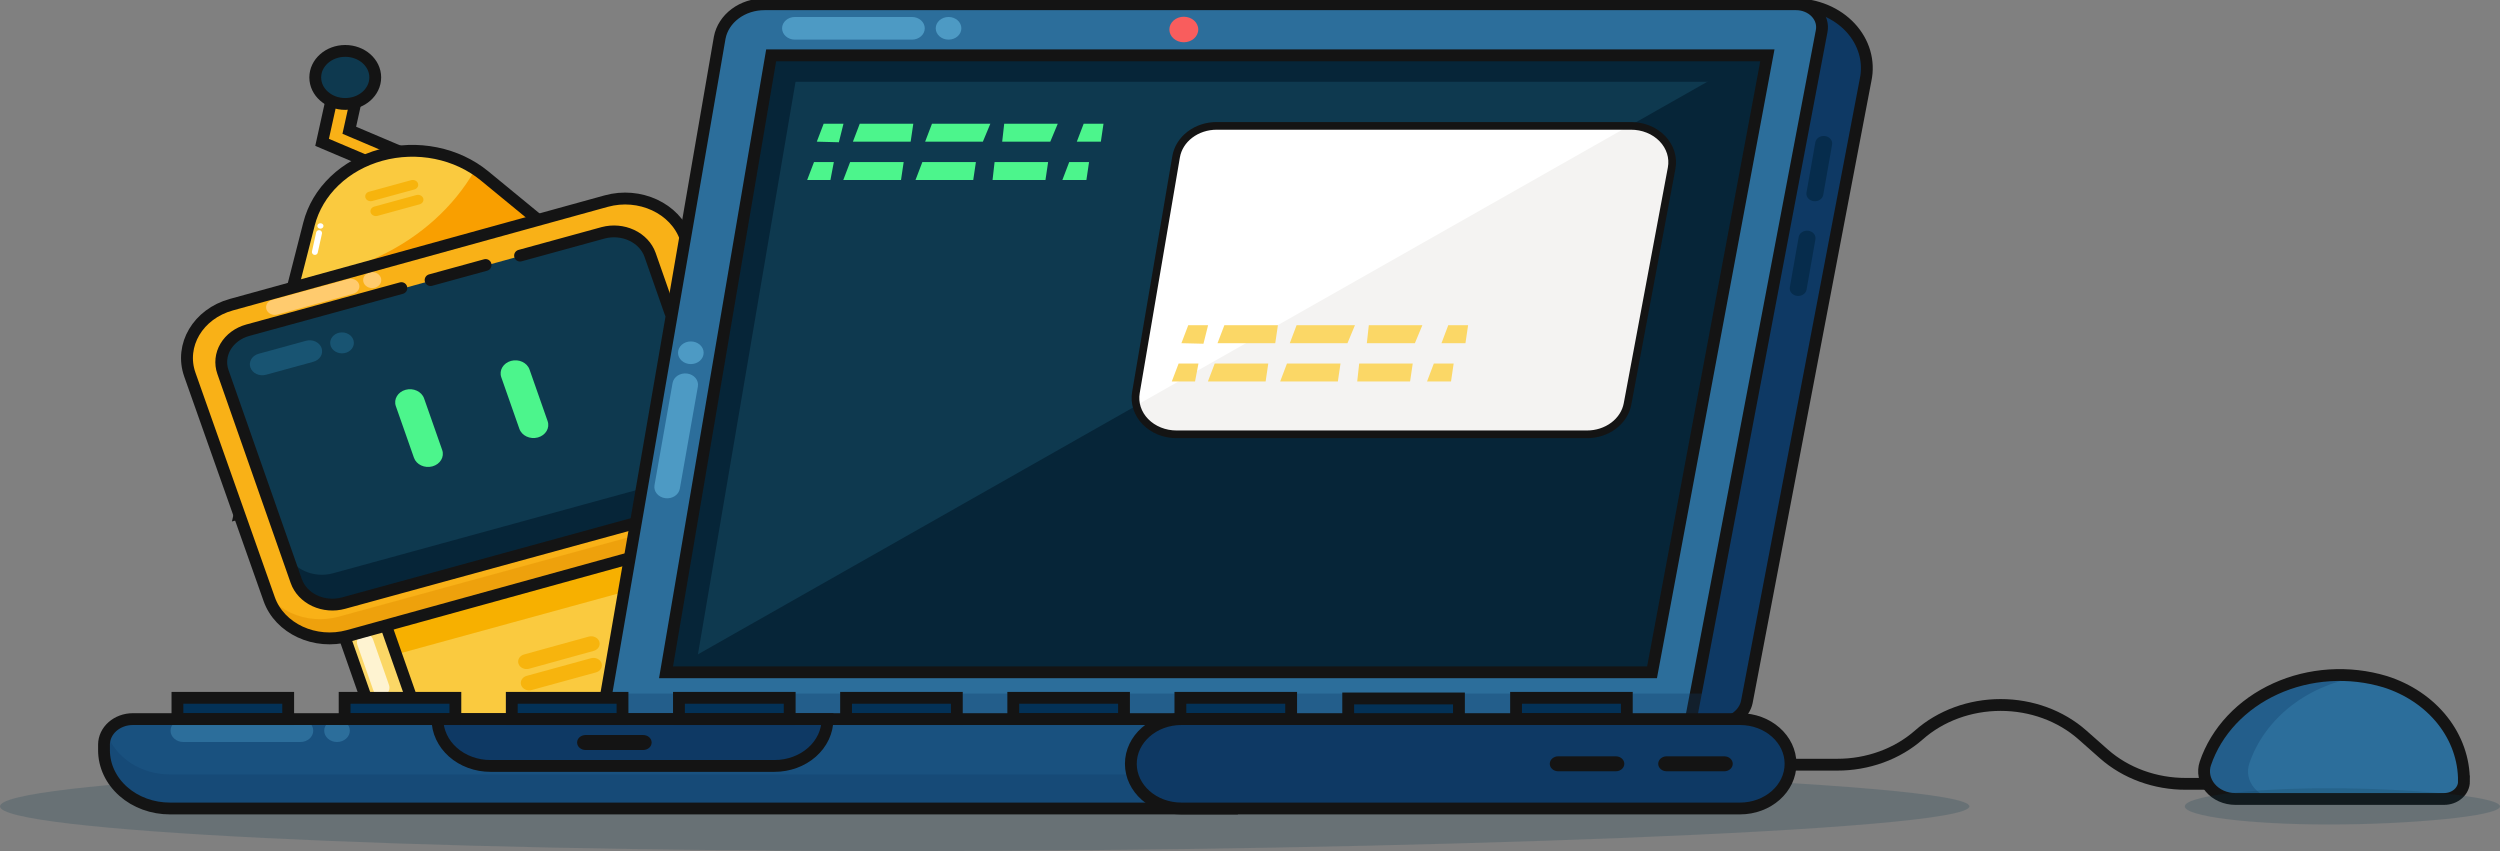 <svg width="423" height="144" viewBox="0 0 423 144" fill="none" xmlns="http://www.w3.org/2000/svg">
<rect x="0" y="0" width="423" height="144" fill="#808080" stroke="none"/>
<g clip-path="url(#clip0)">
<path d="M65.724 28.846L54.497 24.085L56.412 15.421L60.412 16.112L59.1 22.04L67.492 25.598L65.724 28.846Z" fill="#F9B117"/>
<path d="M65.724 28.846L54.497 24.085L56.412 15.421L60.412 16.112L59.1 22.04L67.492 25.598L65.724 28.846Z" stroke="#141414" stroke-width="2" stroke-miterlimit="10"/>
<path d="M58.416 17.589C61.219 17.589 63.492 15.58 63.492 13.101C63.492 10.623 61.219 8.614 58.416 8.614C55.613 8.614 53.34 10.623 53.34 13.101C53.34 15.58 55.613 17.589 58.416 17.589Z" fill="#0E394F"/>
<path d="M58.416 17.589C61.219 17.589 63.492 15.58 63.492 13.101C63.492 10.623 61.219 8.614 58.416 8.614C55.613 8.614 53.34 10.623 53.34 13.101C53.34 15.58 55.613 17.589 58.416 17.589Z" stroke="#141414" stroke-width="2" stroke-miterlimit="10"/>
<path d="M52.289 37.885C52.98 35.167 54.47 32.658 56.608 30.611C58.746 28.564 61.457 27.052 64.467 26.227C67.477 25.401 70.68 25.292 73.753 25.91C76.826 26.528 79.66 27.851 81.97 29.746L91.347 37.453L123.546 63.771L81.66 75.295L39.783 86.819L49.47 48.905L52.289 37.885Z" fill="#FACA3F"/>
<path d="M92.627 38.382L51.157 49.762L51.792 47.277C56.143 46.578 60.334 45.255 64.201 43.359C71.123 40.092 76.745 35.026 80.308 28.846C81.482 29.457 82.575 30.181 83.567 31.007L92.627 38.382Z" fill="#F99F00"/>
<path d="M293.678 129.386H310.836C313.406 129.392 315.952 128.949 318.329 128.084C320.706 127.219 322.866 125.948 324.686 124.344V124.344C328.353 121.103 333.327 119.282 338.512 119.282C343.698 119.282 348.671 121.103 352.338 124.344L356.005 127.585C357.825 129.189 359.986 130.46 362.362 131.325C364.739 132.19 367.285 132.633 369.855 132.627H396.383" stroke="#141414" stroke-width="2" stroke-miterlimit="10"/>
<path d="M416.067 125.943C412.107 119.238 405.019 114.21 395.87 114.21C390.757 114.217 385.783 115.683 381.689 118.39C377.594 121.097 374.598 124.901 373.147 129.235C372.922 129.931 372.883 130.663 373.033 131.374C373.184 132.086 373.519 132.756 374.013 133.333C374.507 133.91 375.146 134.378 375.879 134.699C376.612 135.02 377.42 135.186 378.239 135.184H407.333L416.833 134.464" fill="#2C6E9B"/>
<path opacity="0.3" d="M380.569 129.235C380.342 129.93 380.302 130.662 380.451 131.374C380.601 132.085 380.935 132.756 381.428 133.333C381.922 133.91 382.56 134.378 383.293 134.699C384.027 135.021 384.834 135.187 385.653 135.184H378.206C377.388 135.186 376.58 135.02 375.846 134.699C375.113 134.378 374.474 133.91 373.98 133.333C373.486 132.756 373.151 132.086 373.001 131.374C372.85 130.663 372.889 129.931 373.114 129.235C374.567 124.896 377.568 121.089 381.669 118.381C385.77 115.674 390.751 114.211 395.869 114.21C397.119 114.209 398.367 114.296 399.601 114.47C395.176 115.093 391.041 116.81 387.673 119.423C384.306 122.036 381.843 125.437 380.569 129.235Z" fill="#0E3964"/>
<path d="M416.898 132.21C416.932 128.522 415.666 124.916 413.276 121.893C410.886 118.87 407.49 116.58 403.561 115.341C400.539 114.428 397.34 114.063 394.155 114.268C390.971 114.473 387.865 115.244 385.026 116.536C382.186 117.827 379.67 119.611 377.629 121.782C375.588 123.953 374.063 126.466 373.147 129.17C372.912 129.868 372.865 130.605 373.009 131.321C373.153 132.038 373.484 132.715 373.976 133.299C374.468 133.883 375.108 134.357 375.843 134.685C376.579 135.012 377.391 135.183 378.214 135.184H413.549C413.991 135.184 414.428 135.107 414.836 134.958C415.243 134.808 415.614 134.589 415.926 134.312C416.237 134.036 416.484 133.708 416.653 133.347C416.821 132.986 416.907 132.6 416.906 132.21H416.898Z" stroke="#141414" stroke-width="2" stroke-miterlimit="10"/>
<path d="M56.677 103.065L70.349 99.316L78.4 122.266C78.963 123.871 78.782 125.609 77.896 127.096C77.01 128.583 75.492 129.699 73.676 130.197C71.859 130.695 69.894 130.534 68.212 129.751C66.529 128.968 65.267 127.626 64.704 126.02L56.653 103.071L56.677 103.065Z" fill="#FBD766"/>
<path d="M106.486 88.791L120.182 85.036L128.232 107.985C128.796 109.591 128.614 111.329 127.728 112.816C126.842 114.303 125.324 115.419 123.508 115.917C121.692 116.415 119.726 116.254 118.044 115.471C116.361 114.688 115.1 113.346 114.537 111.74L106.486 88.791Z" fill="#FBD766"/>
<path d="M56.677 103.065L70.349 99.316L78.4 122.266C78.963 123.871 78.782 125.609 77.896 127.096C77.01 128.583 75.492 129.699 73.676 130.197C71.859 130.695 69.894 130.534 68.212 129.751C66.529 128.968 65.267 127.626 64.704 126.02L56.653 103.071L56.677 103.065Z" stroke="#141414" stroke-width="2" stroke-miterlimit="10"/>
<path d="M106.486 88.791L120.182 85.036L128.232 107.985C128.796 109.591 128.614 111.329 127.728 112.816C126.842 114.303 125.324 115.419 123.508 115.917C121.692 116.415 119.726 116.254 118.044 115.471C116.361 114.688 115.1 113.346 114.537 111.74L106.486 88.791V88.791Z" stroke="#141414" stroke-width="2" stroke-miterlimit="10"/>
<path opacity="0.7" d="M61.797 108.664L64.494 116.357" stroke="white" stroke-width="2.8" stroke-linecap="round" stroke-linejoin="round"/>
<path d="M60.844 92.97L110.211 79.435L120.105 107.64C120.676 109.266 120.878 110.976 120.701 112.671C120.524 114.366 119.971 116.014 119.074 117.521C118.177 119.027 116.953 120.363 115.472 121.451C113.99 122.539 112.281 123.359 110.442 123.863L89.042 129.73C85.328 130.749 81.307 130.421 77.866 128.819C74.424 127.217 71.844 124.472 70.691 121.188L60.797 92.982L60.844 92.97Z" fill="#FACA3F"/>
<path d="M114.543 91.83L65.176 105.364L67.053 110.716L116.42 97.182L114.543 91.83Z" fill="#F7B000"/>
<path d="M60.844 92.97L110.211 79.435L120.105 107.64C120.676 109.266 120.878 110.976 120.701 112.671C120.524 114.366 119.971 116.014 119.074 117.521C118.177 119.027 116.953 120.363 115.472 121.451C113.99 122.539 112.281 123.359 110.442 123.863L89.042 129.73C85.328 130.749 81.307 130.421 77.866 128.819C74.424 127.217 71.844 124.472 70.691 121.188L60.797 92.982L60.844 92.97Z" stroke="#141414" stroke-width="2" stroke-miterlimit="10"/>
<path d="M52.289 37.885C52.981 35.167 54.47 32.658 56.608 30.611C58.746 28.564 61.457 27.052 64.467 26.227C67.477 25.401 70.68 25.292 73.753 25.91C76.826 26.528 79.66 27.851 81.97 29.746L91.348 37.453L122.731 63.771L81.661 75.295L40.598 86.819L49.471 48.905L52.289 37.885Z" stroke="#141414" stroke-width="2" stroke-miterlimit="10"/>
<path d="M102.581 34.025L39.149 51.549C33.507 53.108 30.363 58.414 32.126 63.401L45.55 101.375C47.313 106.363 53.315 109.142 58.957 107.584L122.388 90.06C128.03 88.501 131.174 83.195 129.411 78.208L115.987 40.234C114.224 35.246 108.222 32.467 102.581 34.025Z" fill="#F9B117"/>
<path opacity="0.5" d="M127.416 75.288L128.426 78.169C129.262 80.551 128.993 83.129 127.679 85.336C126.365 87.543 124.114 89.198 121.419 89.938L58.31 107.224C55.615 107.963 52.698 107.725 50.2 106.564C47.702 105.402 45.828 103.412 44.989 101.03L43.979 98.149C44.816 100.53 46.689 102.521 49.185 103.682C51.681 104.844 54.597 105.081 57.292 104.343L120.409 87.057C121.747 86.695 122.99 86.103 124.068 85.315C125.145 84.527 126.035 83.557 126.687 82.463C127.338 81.369 127.738 80.171 127.863 78.94C127.988 77.708 127.836 76.467 127.416 75.288Z" fill="#E59303"/>
<path d="M102.762 39.25L42.365 55.936C38.978 56.871 37.091 60.057 38.149 63.05L50.722 98.618C51.78 101.612 55.384 103.281 58.77 102.345L119.167 85.66C122.554 84.724 124.441 81.539 123.383 78.545L110.81 42.977C109.752 39.983 106.148 38.315 102.762 39.25Z" fill="#0E394F"/>
<path d="M120.653 73.466L122.438 78.507C122.686 79.216 122.774 79.96 122.697 80.699C122.619 81.438 122.378 82.155 121.987 82.811C121.596 83.468 121.062 84.049 120.417 84.523C119.772 84.997 119.027 85.354 118.225 85.573L58.139 102.045C56.52 102.489 54.767 102.346 53.267 101.647C51.767 100.949 50.641 99.753 50.138 98.322L48.362 93.28C48.865 94.709 49.989 95.904 51.488 96.601C52.987 97.298 54.737 97.44 56.355 96.996L116.449 80.517C118.064 80.074 119.414 79.082 120.202 77.76C120.99 76.438 121.153 74.894 120.653 73.466Z" fill="#062538"/>
<path d="M71.755 67.411C71.346 66.245 69.945 65.592 68.625 65.954C67.306 66.316 66.568 67.555 66.977 68.721L70.04 77.451C70.449 78.617 71.85 79.27 73.169 78.908C74.489 78.546 75.227 77.307 74.818 76.141L71.755 67.411Z" fill="#4CF58C"/>
<path d="M89.595 62.521C89.186 61.355 87.784 60.702 86.465 61.064C85.146 61.426 84.408 62.664 84.817 63.831L87.879 72.561C88.289 73.727 89.69 74.379 91.009 74.018C92.329 73.656 93.067 72.417 92.657 71.251L89.595 62.521Z" fill="#4CF58C"/>
<path d="M53.023 61.21C54.132 60.906 54.752 59.865 54.407 58.884C54.063 57.904 52.886 57.356 51.777 57.66L43.754 59.861C42.646 60.165 42.026 61.206 42.37 62.187C42.714 63.167 43.892 63.715 45 63.411L53.023 61.21Z" fill="#185472"/>
<path d="M57.87 59.788C58.977 59.788 59.874 58.995 59.874 58.016C59.874 57.038 58.977 56.244 57.87 56.244C56.763 56.244 55.866 57.038 55.866 58.016C55.866 58.995 56.763 59.788 57.87 59.788Z" fill="#185472"/>
<path d="M58.9 47.219L46.06 50.74C45.282 50.953 44.846 51.682 45.087 52.367C45.328 53.053 46.153 53.436 46.931 53.223L59.771 49.703C60.549 49.49 60.984 48.761 60.744 48.075C60.503 47.389 59.678 47.006 58.9 47.219Z" fill="#FFCB6E"/>
<path d="M62.979 48.747C63.825 48.747 64.51 48.141 64.51 47.393C64.51 46.645 63.825 46.039 62.979 46.039C62.133 46.039 61.447 46.645 61.447 47.393C61.447 48.141 62.133 48.747 62.979 48.747Z" fill="#FFCB6E"/>
<path d="M70.444 33.004L63.331 34.954C62.841 35.088 62.567 35.548 62.719 35.981C62.871 36.414 63.392 36.656 63.881 36.522L70.994 34.572C71.484 34.438 71.758 33.978 71.606 33.545C71.454 33.111 70.934 32.869 70.444 33.004Z" fill="#F7B40D"/>
<path d="M69.56 30.489L62.447 32.439C61.958 32.574 61.684 33.034 61.835 33.467C61.987 33.9 62.508 34.142 62.998 34.008L70.11 32.058C70.6 31.924 70.874 31.464 70.722 31.03C70.57 30.597 70.05 30.355 69.56 30.489Z" fill="#F7B40D"/>
<path d="M99.993 111.373L89.122 114.353C88.37 114.559 87.948 115.264 88.181 115.927C88.413 116.59 89.212 116.96 89.964 116.754L100.835 113.773C101.587 113.567 102.008 112.863 101.775 112.2C101.543 111.537 100.745 111.166 99.993 111.373Z" fill="#F7B40D"/>
<path d="M99.602 107.716L88.675 110.735C87.919 110.944 87.498 111.653 87.733 112.32C87.969 112.986 88.772 113.357 89.528 113.148L100.455 110.129C101.211 109.921 101.633 109.211 101.397 108.545C101.162 107.878 100.358 107.507 99.602 107.716Z" fill="#F7B40D"/>
<path d="M102.581 34.025L39.149 51.549C33.507 53.108 30.363 58.414 32.126 63.401L45.55 101.375C47.313 106.363 53.315 109.142 58.957 107.584L122.388 90.06C128.03 88.501 131.174 83.195 129.411 78.208L115.987 40.234C114.224 35.246 108.222 32.467 102.581 34.025Z" stroke="#141414" stroke-width="2.012" stroke-miterlimit="10"/>
<path opacity="0.2" d="M333.225 136.437C333.225 140.615 236.5 144 152.355 144C68.209 144 0 140.615 0 136.437C0 132.26 68.209 128.875 152.355 128.875C236.5 128.875 333.225 132.26 333.225 136.437Z" fill="#0E394F"/>
<path opacity="0.2" d="M423 136.437C423 138.13 407.52 139.506 394.053 139.506C380.585 139.506 369.668 138.13 369.668 136.437C369.668 134.745 380.585 133.369 394.053 133.369C407.52 133.369 423 134.745 423 136.437Z" fill="#0E394F"/>
<path d="M303.699 0.72H136.345C135.163 0.722 134.019 1.091 133.114 1.764C132.21 2.438 131.603 3.371 131.4 4.401L111.977 117.207C111.853 117.843 111.889 118.496 112.08 119.119C112.272 119.743 112.615 120.322 113.086 120.815C113.557 121.309 114.144 121.706 114.807 121.979C115.469 122.251 116.191 122.392 116.922 122.392H290.671C291.832 122.385 292.954 122.023 293.845 121.366C294.737 120.709 295.343 119.799 295.56 118.791L315.659 13.519C315.99 11.962 315.93 10.36 315.482 8.826C315.035 7.292 314.211 5.864 313.07 4.643C311.929 3.422 310.498 2.437 308.879 1.759C307.259 1.082 305.491 0.727 303.699 0.72Z" fill="#0E3964"/>
<path d="M303.699 0.72H136.345C135.163 0.722 134.019 1.091 133.114 1.764C132.21 2.438 131.603 3.371 131.4 4.401L111.977 117.207C111.853 117.843 111.889 118.496 112.08 119.119C112.272 119.743 112.615 120.322 113.086 120.815C113.557 121.309 114.144 121.706 114.807 121.979C115.469 122.251 116.191 122.392 116.922 122.392H290.671C291.832 122.385 292.954 122.023 293.845 121.366C294.737 120.709 295.343 119.799 295.56 118.791L315.659 13.519C315.99 11.962 315.93 10.36 315.482 8.826C315.035 7.292 314.211 5.864 313.07 4.643C311.929 3.422 310.498 2.437 308.879 1.759C307.259 1.082 305.491 0.727 303.699 0.72V0.72Z" stroke="#141414" stroke-width="2" stroke-miterlimit="10"/>
<path d="M303.895 0.72H129.347C127.535 0.719 125.782 1.285 124.396 2.317C123.011 3.349 122.084 4.781 121.778 6.36L101.719 122.392H285.971L308.213 5.323C308.333 4.761 308.311 4.184 308.149 3.631C307.988 3.078 307.69 2.564 307.278 2.124C306.865 1.684 306.348 1.331 305.763 1.088C305.179 0.845 304.541 0.72 303.895 0.72Z" fill="#2C6E9B"/>
<path d="M303.895 0.72H129.347C127.535 0.719 125.782 1.285 124.396 2.317C123.011 3.349 122.084 4.781 121.778 6.36L101.719 122.392H285.971L308.213 5.323C308.333 4.761 308.311 4.184 308.149 3.631C307.988 3.078 307.69 2.564 307.278 2.124C306.865 1.684 306.348 1.331 305.763 1.088C305.179 0.845 304.541 0.72 303.895 0.72V0.72Z" stroke="#141414" stroke-width="2" stroke-miterlimit="10"/>
<path d="M299.12 9.363H130.56L112.775 113.749H279.607L299.12 9.363Z" fill="#0E394F"/>
<path d="M299.601 9.522L298.68 13.843H130.194L131.033 9.522H299.601Z" fill="#062538"/>
<path d="M135.367 9.363L117.574 113.749H112.685L130.479 9.363H135.367Z" fill="#062538"/>
<path d="M154.53 20.938H145.47L144.313 23.97H154.082L154.53 20.938Z" fill="#4CF58C"/>
<path d="M167.566 20.938H157.691L156.534 23.97H166.303L167.566 20.938Z" fill="#4CF58C"/>
<path d="M178.972 20.938H169.912L169.57 23.97H177.709L178.972 20.938Z" fill="#4CF58C"/>
<path d="M186.712 20.938H183.355L182.198 23.97H186.264L186.712 20.938Z" fill="#4CF58C"/>
<path d="M142.716 20.938H139.36L138.203 23.97L141.934 24.071L142.716 20.938Z" fill="#4CF58C"/>
<path d="M152.901 27.42H143.841L142.684 30.452H152.452L152.901 27.42Z" fill="#4CF58C"/>
<path d="M165.122 27.42H156.062L154.905 30.452H164.673L165.122 27.42Z" fill="#4CF58C"/>
<path d="M177.342 27.42H168.283L167.94 30.452H176.894L177.342 27.42Z" fill="#4CF58C"/>
<path d="M184.268 27.42H180.911L179.754 30.452H183.82L184.268 27.42Z" fill="#4CF58C"/>
<path d="M141.087 27.42H137.73L136.573 30.452H140.508L141.087 27.42Z" fill="#4CF58C"/>
<path d="M22.462 121.672H208.449V136.797H28.752C27.288 136.798 25.837 136.544 24.484 136.049C23.131 135.555 21.901 134.829 20.866 133.914C19.83 132.999 19.008 131.913 18.447 130.717C17.887 129.521 17.598 128.239 17.598 126.944V125.972C17.605 124.833 18.119 123.743 19.03 122.938C19.941 122.133 21.174 121.678 22.462 121.672Z" fill="#19517F"/>
<path opacity="0.3" d="M208.449 131.035V136.797H28.744C25.788 136.795 22.955 135.757 20.865 133.909C18.775 132.062 17.6 129.557 17.598 126.944V125.972C17.595 125.323 17.762 124.682 18.087 124.099C18.798 126.107 20.214 127.863 22.131 129.11C24.047 130.357 26.364 131.032 28.744 131.035H208.449Z" fill="#0E3964"/>
<path opacity="0.3" d="M288.301 117.351V121.672H101.866L102.542 117.351H288.301Z" fill="#0E3964"/>
<path d="M74.018 121.672H140.011C140.011 123.773 139.067 125.789 137.387 127.274C135.706 128.76 133.426 129.595 131.049 129.595H82.98C81.803 129.595 80.638 129.39 79.551 128.992C78.463 128.594 77.475 128.01 76.643 127.274C75.811 126.539 75.151 125.665 74.701 124.704C74.25 123.743 74.018 122.713 74.018 121.672Z" fill="#0E3964"/>
<path d="M74.018 121.672H140.011C140.011 123.773 139.067 125.789 137.387 127.274C135.706 128.76 133.426 129.595 131.049 129.595H82.98C81.803 129.595 80.638 129.39 79.551 128.992C78.463 128.594 77.475 128.01 76.643 127.274C75.811 126.539 75.151 125.665 74.701 124.704C74.25 123.743 74.018 122.713 74.018 121.672Z" stroke="#141414" stroke-width="2" stroke-miterlimit="10"/>
<path d="M299.047 9.363L279.534 113.749H112.734L296.758 9.363H299.047Z" fill="#062538"/>
<path d="M305.671 49.003L307.171 40.491C307.292 39.799 306.757 39.151 305.974 39.044C305.192 38.936 304.459 39.409 304.337 40.101L302.838 48.613C302.716 49.304 303.251 49.953 304.034 50.06C304.816 50.168 305.55 49.694 305.671 49.003Z" fill="#062C4C"/>
<path d="M308.491 32.978L309.99 24.467C310.112 23.775 309.577 23.127 308.794 23.019C308.012 22.911 307.279 23.385 307.157 24.077L305.658 32.588C305.536 33.28 306.071 33.928 306.854 34.036C307.636 34.144 308.37 33.67 308.491 32.978Z" fill="#062C4C"/>
<path d="M108.824 124.366H99.079C98.287 124.366 97.645 124.934 97.645 125.634C97.645 126.334 98.287 126.901 99.079 126.901H108.824C109.616 126.901 110.258 126.334 110.258 125.634C110.258 124.934 109.616 124.366 108.824 124.366Z" fill="#141414"/>
<path d="M50.831 121.715H31.025C29.828 121.715 28.858 122.573 28.858 123.631C28.858 124.689 29.828 125.547 31.025 125.547H50.831C52.028 125.547 52.998 124.689 52.998 123.631C52.998 122.573 52.028 121.715 50.831 121.715Z" fill="#2C6E9B"/>
<path d="M57.023 125.547C58.22 125.547 59.19 124.689 59.19 123.631C59.19 122.573 58.22 121.715 57.023 121.715C55.826 121.715 54.856 122.573 54.856 123.631C54.856 124.689 55.826 125.547 57.023 125.547Z" fill="#2C6E9B"/>
<path d="M113.8 64.802L110.742 82.102C110.558 83.147 111.367 84.127 112.549 84.291C113.732 84.454 114.84 83.739 115.025 82.694L118.082 65.394C118.267 64.349 117.458 63.369 116.276 63.205C115.093 63.042 113.985 63.757 113.8 64.802Z" fill="#4D9AC4"/>
<path d="M116.889 61.603C118.086 61.603 119.057 60.745 119.057 59.687C119.057 58.629 118.086 57.772 116.889 57.772C115.692 57.772 114.722 58.629 114.722 59.687C114.722 60.745 115.692 61.603 116.889 61.603Z" fill="#4D9AC4"/>
<path d="M154.302 2.874H134.496C133.299 2.874 132.329 3.732 132.329 4.79C132.329 5.848 133.299 6.706 134.496 6.706H154.302C155.499 6.706 156.469 5.848 156.469 4.79C156.469 3.732 155.499 2.874 154.302 2.874Z" fill="#4D9AC4"/>
<path d="M160.494 6.706C161.691 6.706 162.661 5.848 162.661 4.79C162.661 3.732 161.691 2.874 160.494 2.874C159.297 2.874 158.327 3.732 158.327 4.79C158.327 5.848 159.297 6.706 160.494 6.706Z" fill="#4D9AC4"/>
<path d="M200.301 7.152C201.651 7.152 202.746 6.185 202.746 4.991C202.746 3.798 201.651 2.831 200.301 2.831C198.952 2.831 197.857 3.798 197.857 4.991C197.857 6.185 198.952 7.152 200.301 7.152Z" fill="#F95D5D"/>
<path d="M77.049 118.071H58.31V121.672H77.049V118.071Z" fill="#033156"/>
<path d="M48.762 118.071H30.023V121.672H48.762V118.071Z" fill="#033156"/>
<path d="M105.328 118.071H86.59V121.672H105.328V118.071Z" fill="#033156"/>
<path d="M133.616 118.071H114.877V121.672H133.616V118.071Z" fill="#033156"/>
<path d="M161.895 118.071H143.156V121.672H161.895V118.071Z" fill="#033156"/>
<path d="M190.183 118.071H171.444V121.672H190.183V118.071Z" fill="#033156"/>
<path d="M218.462 118.071H199.723V121.672H218.462V118.071Z" fill="#033156"/>
<path d="M275.257 118.071H256.518V121.672H275.257V118.071Z" fill="#033156"/>
<path d="M246.855 118.179H228.116V121.78H246.855V118.179Z" fill="#033156"/>
<path d="M77.049 118.071H58.31V121.672H77.049V118.071Z" stroke="#141414" stroke-width="2" stroke-miterlimit="10"/>
<path d="M48.762 118.071H30.023V121.672H48.762V118.071Z" stroke="#141414" stroke-width="2" stroke-miterlimit="10"/>
<path d="M105.328 118.071H86.59V121.672H105.328V118.071Z" stroke="#141414" stroke-width="2" stroke-miterlimit="10"/>
<path d="M133.616 118.071H114.877V121.672H133.616V118.071Z" stroke="#141414" stroke-width="2" stroke-miterlimit="10"/>
<path d="M161.895 118.071H143.156V121.672H161.895V118.071Z" stroke="#141414" stroke-width="2" stroke-miterlimit="10"/>
<path d="M190.183 118.071H171.444V121.672H190.183V118.071Z" stroke="#141414" stroke-width="2" stroke-miterlimit="10"/>
<path d="M218.462 118.071H199.723V121.672H218.462V118.071Z" stroke="#141414" stroke-width="2" stroke-miterlimit="10"/>
<path d="M275.257 118.071H256.518V121.672H275.257V118.071Z" stroke="#141414" stroke-width="2" stroke-miterlimit="10"/>
<path d="M246.855 118.179H228.116V121.78H246.855V118.179Z" stroke="#141414" stroke-width="2" stroke-miterlimit="10"/>
<path d="M299.039 9.363H130.479L112.694 113.749H279.526L299.039 9.363Z" stroke="#141414" stroke-width="2" stroke-miterlimit="10"/>
<path d="M275.941 21.298H205.874C204.209 21.295 202.599 21.822 201.336 22.782C200.074 23.742 199.244 25.071 198.998 26.527L192.195 66.429C192.046 67.303 192.112 68.196 192.39 69.046C192.667 69.896 193.148 70.683 193.801 71.353C194.454 72.023 195.263 72.561 196.172 72.929C197.082 73.297 198.071 73.488 199.071 73.487H268.511C270.16 73.49 271.756 72.974 273.014 72.032C274.272 71.09 275.11 69.783 275.379 68.345L282.842 28.443C283.007 27.56 282.952 26.656 282.68 25.794C282.409 24.932 281.928 24.133 281.27 23.452C280.613 22.771 279.796 22.226 278.875 21.854C277.955 21.482 276.953 21.292 275.941 21.298Z" fill="white"/>
<path d="M282.712 28.45L275.257 68.345C274.987 69.781 274.149 71.086 272.893 72.028C271.637 72.969 270.044 73.487 268.397 73.487H198.965C197.377 73.487 195.837 73.007 194.599 72.127C193.362 71.246 192.502 70.019 192.162 68.647L275.64 21.298H275.86C276.868 21.299 277.864 21.495 278.779 21.871C279.693 22.246 280.504 22.793 281.156 23.474C281.808 24.154 282.284 24.951 282.553 25.811C282.822 26.67 282.876 27.57 282.712 28.45Z" fill="#F4F3F2"/>
<path d="M22.462 121.672H208.449V136.797H28.752C27.288 136.798 25.837 136.544 24.484 136.049C23.131 135.555 21.901 134.829 20.866 133.914C19.83 132.999 19.008 131.913 18.447 130.717C17.887 129.521 17.598 128.239 17.598 126.944V125.972C17.605 124.833 18.119 123.743 19.03 122.938C19.941 122.133 21.174 121.678 22.462 121.672Z" stroke="#141414" stroke-width="2" stroke-miterlimit="10"/>
<path d="M294.403 121.672H199.894C195.17 121.672 191.339 125.058 191.339 129.235C191.339 133.411 195.17 136.797 199.894 136.797H294.403C299.128 136.797 302.958 133.411 302.958 129.235C302.958 125.058 299.128 121.672 294.403 121.672Z" fill="#0E3964"/>
<path d="M291.747 127.967H282.003C281.211 127.967 280.569 128.535 280.569 129.235C280.569 129.935 281.211 130.502 282.003 130.502H291.747C292.539 130.502 293.181 129.935 293.181 129.235C293.181 128.535 292.539 127.967 291.747 127.967Z" fill="#141414"/>
<path d="M273.399 127.967H263.655C262.863 127.967 262.221 128.535 262.221 129.235C262.221 129.935 262.863 130.502 263.655 130.502H273.399C274.191 130.502 274.833 129.935 274.833 129.235C274.833 128.535 274.191 127.967 273.399 127.967Z" fill="#141414"/>
<path d="M294.403 121.672H199.894C195.17 121.672 191.339 125.058 191.339 129.235C191.339 133.411 195.17 136.797 199.894 136.797H294.403C299.128 136.797 302.958 133.411 302.958 129.235C302.958 125.058 299.128 121.672 294.403 121.672Z" stroke="#141414" stroke-width="2" stroke-miterlimit="10"/>
<path d="M53.275 42.632L53.984 39.441" stroke="white" stroke-linecap="round" stroke-linejoin="round"/>
<path d="M54.212 38.692C54.5 38.692 54.733 38.486 54.733 38.231C54.733 37.976 54.5 37.77 54.212 37.77C53.924 37.77 53.691 37.976 53.691 38.231C53.691 38.486 53.924 38.692 54.212 38.692Z" fill="white"/>
<path d="M87.991 43.251L102.053 39.391C103.664 38.965 105.4 39.116 106.885 39.813C108.37 40.51 109.485 41.696 109.989 43.114L113.411 52.881" stroke="#141414" stroke-width="2" stroke-linecap="round" stroke-linejoin="round"/>
<path d="M72.853 47.393L82.166 44.836" stroke="#141414" stroke-width="2" stroke-linecap="round" stroke-linejoin="round"/>
<path d="M107.015 88.641L58.131 102.045C56.511 102.489 54.759 102.346 53.259 101.648C51.758 100.949 50.633 99.753 50.13 98.322L37.722 62.943C37.22 61.511 37.382 59.962 38.172 58.636C38.962 57.309 40.315 56.314 41.934 55.87L67.916 48.747" stroke="#141414" stroke-width="2" stroke-linecap="round" stroke-linejoin="round"/>
<path d="M216.221 55.027H207.162L206.005 58.067H215.773L216.221 55.027Z" fill="#FBD766"/>
<path d="M229.257 55.027H219.383L218.234 58.067H227.994L229.257 55.027Z" fill="#FBD766"/>
<path d="M240.663 55.027H231.603L231.269 58.067H239.4L240.663 55.027Z" fill="#FBD766"/>
<path d="M248.403 55.027H245.046L243.898 58.067H247.955L248.403 55.027Z" fill="#FBD766"/>
<path d="M204.408 55.027H201.051L199.894 58.067L203.626 58.16L204.408 55.027Z" fill="#FBD766"/>
<path d="M214.592 61.51H205.532L204.375 64.549H214.144L214.592 61.51Z" fill="#FBD766"/>
<path d="M226.813 61.51H217.753L216.604 64.549H226.365L226.813 61.51Z" fill="#FBD766"/>
<path d="M239.034 61.51H229.974L229.64 64.549H238.586L239.034 61.51Z" fill="#FBD766"/>
<path d="M245.959 61.51H242.602L241.453 64.549H245.511L245.959 61.51Z" fill="#FBD766"/>
<path d="M202.778 61.51H199.422L198.265 64.549H202.2L202.778 61.51Z" fill="#FBD766"/>
<path d="M275.941 21.298H205.874C204.209 21.295 202.599 21.822 201.336 22.782C200.074 23.742 199.244 25.071 198.998 26.527L192.195 66.429C192.046 67.303 192.112 68.196 192.39 69.046C192.667 69.896 193.148 70.683 193.801 71.353C194.454 72.023 195.263 72.561 196.172 72.929C197.082 73.297 198.071 73.488 199.071 73.487H268.511C270.16 73.49 271.756 72.974 273.014 72.032C274.272 71.09 275.11 69.783 275.379 68.345L282.842 28.443C283.007 27.56 282.952 26.656 282.68 25.794C282.409 24.932 281.928 24.133 281.27 23.452C280.613 22.771 279.796 22.226 278.875 21.854C277.955 21.482 276.953 21.292 275.941 21.298V21.298Z" stroke="#141414" stroke-width="1.3" stroke-miterlimit="10"/>
</g>
<defs>
<clipPath id="clip0">
<rect width="423" height="144" fill="white"/>
</clipPath>
</defs>
</svg>
